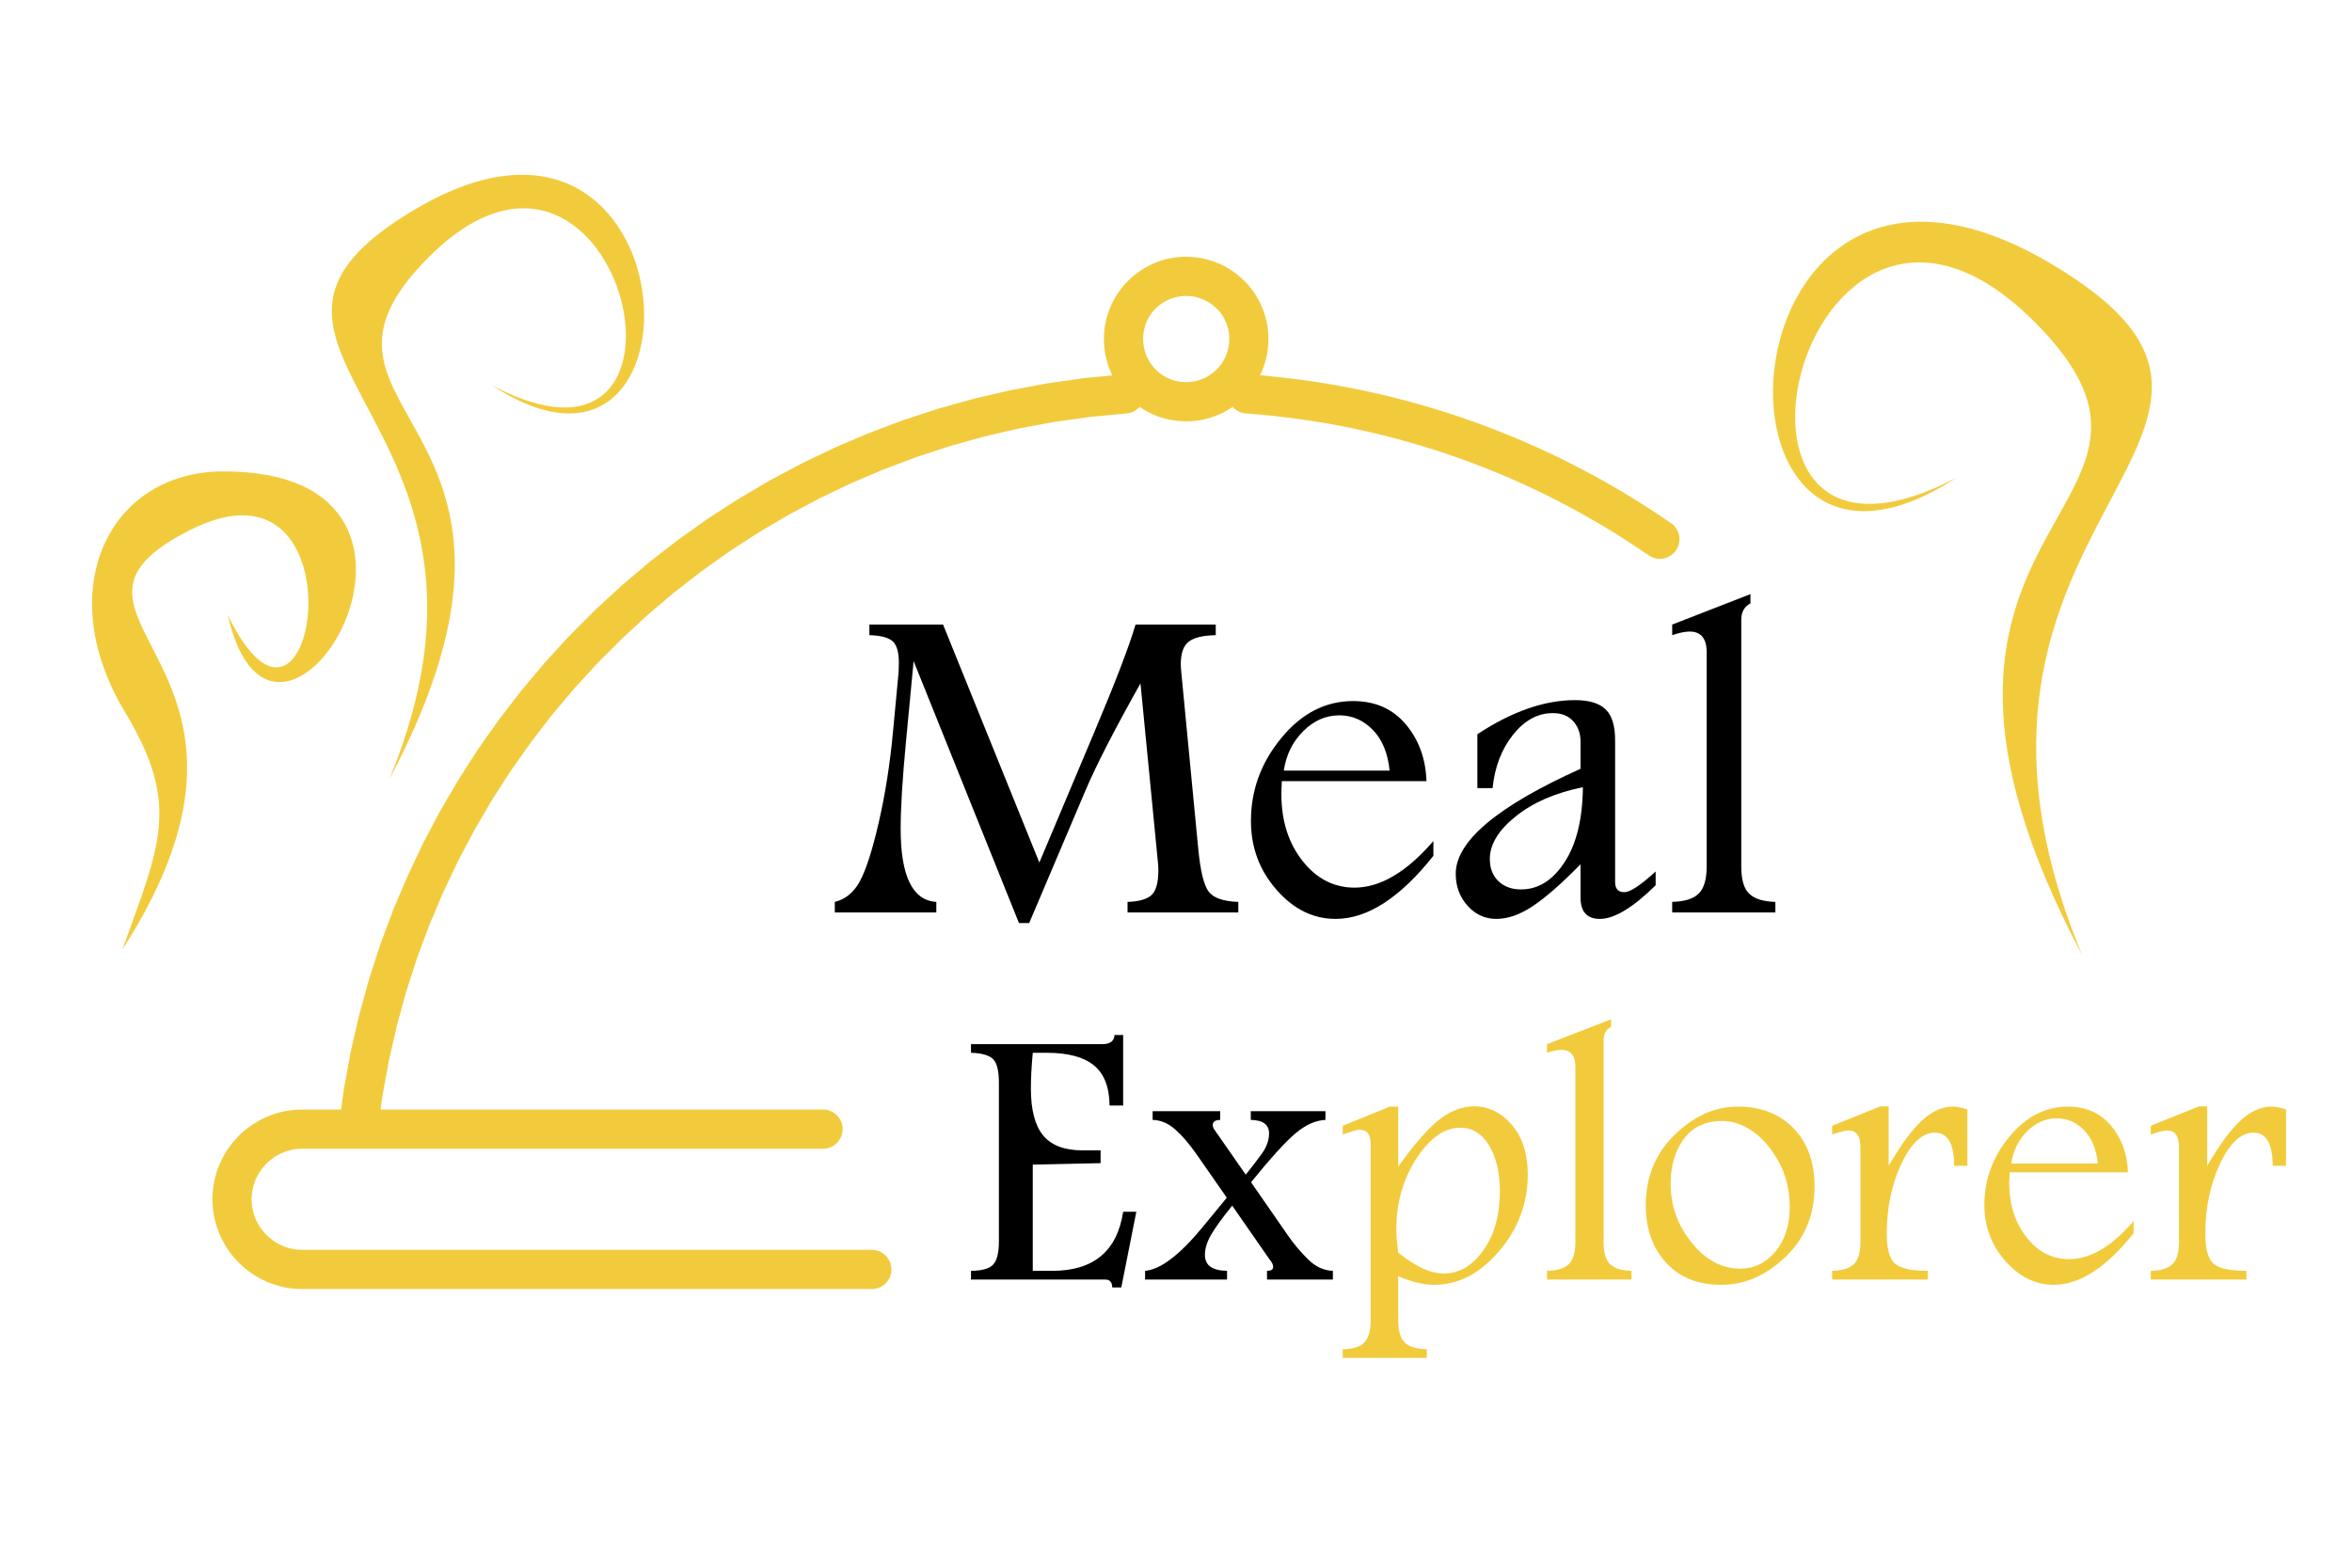 <svg xmlns="http://www.w3.org/2000/svg" width="300" height="200" shape-rendering="geometricPrecision" text-rendering="geometricPrecision" image-rendering="optimizeQuality" fill-rule="evenodd" clip-rule="evenodd"><g fill="#F2CB3D"><path fill-rule="nonzero" d="M48.16 144.33a2.482 2.482 0 01-2.76 2.2 2.486 2.486 0 01-2.2-2.77l4.96.57zm95.14-96.57l.36 4.99-4.64.44-4.57.64-4.52.84-4.44 1.03-4.36 1.22-4.29 1.41-4.2 1.58-4.11 1.75-4.02 1.93-3.92 2.09-3.82 2.25-3.72 2.41-3.6 2.56-3.49 2.71-3.36 2.85-3.24 2.99-3.12 3.12-2.98 3.25-2.84 3.37-2.69 3.5-2.55 3.61-2.4 3.72-2.24 3.83-2.08 3.92-1.91 4.03-1.75 4.12-1.57 4.21-1.39 4.29-1.2 4.37-1.02 4.45-.83 4.51-.63 4.58-4.96-.57.66-4.8.86-4.73 1.07-4.66 1.27-4.59 1.45-4.5 1.65-4.41 1.83-4.32 2-4.22 2.18-4.12 2.35-4.01 2.51-3.9 2.68-3.78 2.82-3.66 2.98-3.54 3.12-3.41 3.26-3.27 3.4-3.13 3.52-2.99 3.66-2.83 3.77-2.69 3.9-2.52 4-2.36 4.11-2.19 4.22-2.02 4.31-1.84 4.4-1.66 4.5-1.47 4.58-1.28 4.65-1.08 4.73-.88 4.8-.68 4.86-.46zm0 0c1.38-.1 2.58.94 2.68 2.31.1 1.38-.94 2.58-2.32 2.68l-.36-4.99zm15.63 4.99c-1.37-.1-2.41-1.3-2.31-2.68.1-1.37 1.3-2.41 2.68-2.31l-.37 4.99zm54.21 13.99l-2.84 4.11-1.4-.94-1.41-.93-1.43-.91-1.44-.88-1.46-.85-1.47-.84-1.49-.81-1.5-.79-1.51-.76-1.53-.74-1.55-.72-1.56-.69-1.57-.66-1.58-.64-1.6-.62-1.61-.59-1.62-.56-1.63-.54-1.65-.51-1.66-.48-1.66-.46-1.68-.43-1.69-.4-1.71-.38-1.71-.35-1.72-.32-1.73-.28-1.74-.27-1.75-.23-1.76-.2-1.77-.18-1.78-.14.37-4.99 1.86.15 1.85.19 1.85.21 1.83.24 1.83.28 1.81.3 1.81.34 1.79.36 1.78.39 1.78.42 1.76.46 1.74.47 1.74.51 1.73.54 1.71.56 1.7.59 1.69.62 1.67.65 1.67.67 1.64.7 1.64.72 1.61.75 1.61.77 1.59.81 1.57.82 1.56.85 1.55.88 1.52.9 1.51.92 1.5.95 1.48.97 1.46.99zm0 0c1.13.79 1.42 2.35.63 3.48a2.49 2.49 0 01-3.47.63l2.84-4.11zM111.2 159.45a2.5 2.5 0 010 5v-5zm-72.65 0h72.65v5H38.55v-5zM27.09 153h5l.01.33.03.33.04.32.05.31.08.31.08.31.11.3.11.29.13.28.15.28.15.27.17.27.18.25.2.24.2.24.22.22.22.22.24.2.25.2.25.18.26.17.27.15.28.14.28.13.3.12.3.1.3.09.31.07.32.06.31.04.33.02.33.01v5l-.59-.01-.58-.05-.57-.07-.56-.1-.55-.13-.55-.16-.53-.18-.52-.2-.51-.23-.49-.26-.48-.27-.46-.3-.45-.32-.43-.34-.42-.36-.4-.38-.37-.39-.37-.42-.34-.43-.32-.45-.29-.46-.28-.48-.26-.5-.23-.5-.2-.52-.19-.54-.15-.54-.13-.55-.1-.57-.08-.57-.04-.58-.02-.59zm0 0a2.5 2.5 0 015 0h-5zm11.46-11.45v5l-.34.01-.32.02-.32.04-.32.06-.31.07-.3.09-.3.1-.29.12-.29.13-.28.14-.27.15-.26.17-.25.19-.25.19-.23.2-.23.22-.21.22-.21.24-.19.24-.18.25-.17.27-.16.27-.14.27-.13.29-.11.29-.11.3-.08.3-.07.32-.06.31-.04.32-.03.33-.01.33h-5l.02-.58.04-.59.08-.57.1-.56.13-.55.15-.55.18-.53.21-.52.23-.51.25-.49.28-.48.3-.47.32-.45.34-.43.36-.41.37-.4.4-.38.42-.36.43-.34.45-.32.46-.29.48-.28.5-.26.5-.22.52-.21.54-.18.54-.16.55-.13.57-.1.57-.07.58-.05.59-.01zm0 0a2.5 2.5 0 010 5v-5zm66.43 5H38.55v-5h66.43v5zm0-5a2.5 2.5 0 010 5v-5z"/><path d="M151.3 32.76c5.79 0 10.49 4.7 10.49 10.49 0 5.8-4.7 10.5-10.49 10.5-5.8 0-10.49-4.7-10.49-10.5 0-5.79 4.69-10.49 10.49-10.49zm3.88 6.61a5.471 5.471 0 00-3.88-1.61c-1.53 0-2.9.61-3.88 1.59-.01.01-.02.01-.02.02-.99.98-1.59 2.36-1.59 3.88s.61 2.9 1.61 3.89l-.01.01s0 .01.01.01a5.46 5.46 0 003.88 1.59c1.52 0 2.89-.62 3.88-1.61 1-.99 1.61-2.37 1.61-3.89 0-1.43-.53-2.72-1.4-3.69-.07-.06-.14-.12-.21-.19z"/></g><path fill-rule="nonzero" d="M142.16 132.05h1.1v8.99h-1.73c-.03-2.37-.7-4.08-2.02-5.14-1.31-1.06-3.31-1.59-6-1.59h-1.78c-.16 1.72-.24 3.25-.24 4.6 0 2.68.52 4.67 1.56 5.94 1.04 1.27 2.72 1.91 5.03 1.91h2.3v1.63l-8.65.19v13.55h2.49c5.26 0 8.27-2.51 9.04-7.54h1.68l-1.92 9.66h-1.15c-.02-.67-.31-1.01-.89-1.01h-17.13v-1.11c1.4-.01 2.35-.28 2.83-.8s.73-1.5.73-2.94v-20.34c0-1.53-.28-2.54-.81-3-.54-.46-1.45-.7-2.75-.74v-1.1h16.72c1.03 0 1.55-.39 1.59-1.16zm4.86 9.71h8.62v1.11c-.63.01-.95.23-.95.65 0 .21.06.4.19.57l4.01 5.77c.75-.92 1.43-1.81 2.05-2.66.62-.87.93-1.73.93-2.6 0-1.13-.77-1.7-2.33-1.73v-1.11h9.52v1.11c-1.26.06-2.53.63-3.81 1.71-1.28 1.07-3.18 3.16-5.68 6.25l4.74 6.83c.78 1.12 1.64 2.13 2.57 3.04.93.91 1.98 1.39 3.13 1.43v1.11h-8.4v-1.11c.52 0 .78-.16.78-.49 0-.29-.14-.6-.41-.91l-4.81-6.92c-1.27 1.57-2.17 2.81-2.69 3.71-.53.91-.79 1.77-.79 2.59 0 1.32.94 1.99 2.82 2.02v1.11h-10.45v-1.11c1.96-.17 4.39-2.01 7.28-5.51l3.14-3.82-3.9-5.6c-.93-1.33-1.85-2.38-2.72-3.14-.87-.77-1.83-1.16-2.84-1.19v-1.11z"/><path fill="#F2CB3D" fill-rule="nonzero" d="M178.34 162.8v5.58c0 1.39.28 2.36.85 2.91.56.54 1.49.82 2.8.84v1.1h-10.72v-1.1c1.32-.02 2.23-.31 2.77-.88.53-.57.79-1.52.79-2.87v-22.44c0-1.21-.46-1.81-1.38-1.81-.33 0-1.05.2-2.18.61v-1.11l6.02-2.45h1.05v7.64c2.22-3.06 4.03-5.1 5.43-6.13 1.39-1.03 2.81-1.55 4.23-1.55 1.87 0 3.49.79 4.84 2.37 1.35 1.58 2.03 3.69 2.03 6.31 0 3.68-1.23 6.96-3.67 9.81-2.45 2.86-5.2 4.28-8.24 4.28-.71 0-1.44-.09-2.22-.28-.78-.19-1.58-.46-2.4-.83zm.01-2.99c1.09.89 2.13 1.55 3.09 2 .97.44 1.87.66 2.71.66 1.97 0 3.65-.98 5.05-2.96 1.41-1.98 2.11-4.49 2.11-7.54 0-2.38-.46-4.32-1.37-5.83-.91-1.51-2.14-2.27-3.68-2.27-2.03 0-3.89 1.32-5.6 3.94-1.71 2.64-2.56 5.65-2.56 9.06 0 .73.09 1.71.25 2.94zM205.5 131c-.64.33-.96.89-.96 1.71v25.72c0 1.4.28 2.35.85 2.87.57.53 1.47.8 2.71.83v1.11h-10.77v-1.11c1.29-.03 2.21-.31 2.77-.85s.84-1.49.84-2.85V136.1c0-1.44-.6-2.16-1.78-2.16-.5 0-1.11.12-1.83.37v-1.1l8.17-3.17v.96zm16.17 10.18c2.96 0 5.33.93 7.11 2.78 1.78 1.84 2.67 4.31 2.67 7.38 0 3.65-1.24 6.66-3.72 9.02-2.47 2.37-5.19 3.55-8.17 3.55-2.98 0-5.33-.94-7.05-2.82-1.72-1.88-2.59-4.32-2.59-7.33 0-3.6 1.23-6.59 3.68-8.98 2.45-2.39 5.14-3.6 8.07-3.6zm-1.98 1.83c-2.14 0-3.77.76-4.9 2.27-1.13 1.53-1.7 3.42-1.7 5.71 0 2.81.89 5.32 2.68 7.54 1.78 2.21 3.85 3.32 6.22 3.32 1.76 0 3.25-.73 4.46-2.18 1.22-1.46 1.83-3.36 1.83-5.71 0-2.17-.49-4.12-1.46-5.85-.98-1.73-2.09-3.01-3.35-3.84-1.25-.84-2.51-1.26-3.78-1.26zm14 .62l6.18-2.49h1.03v7.59c1.61-2.74 3.04-4.69 4.31-5.83 1.26-1.15 2.55-1.72 3.88-1.72.52 0 1.13.12 1.85.36v7.19h-1.68c-.02-2.82-.83-4.23-2.45-4.23-1.59 0-3.03 1.31-4.28 3.95-1.25 2.63-1.87 5.62-1.87 8.95 0 1.96.36 3.25 1.09 3.85.72.59 2.1.88 4.15.88v1.11h-12.21v-1.11c1.28-.03 2.21-.31 2.77-.84s.84-1.48.84-2.86v-12.1c0-1.41-.51-2.11-1.53-2.11-.42 0-1.11.18-2.08.52v-1.11zm38.45 13.7c-3.48 4.39-6.88 6.58-10.19 6.58-2.33 0-4.38-1.01-6.16-3.03-1.79-2.02-2.68-4.42-2.68-7.19 0-3.21 1.06-6.09 3.17-8.65 2.12-2.57 4.62-3.86 7.48-3.86 2.32 0 4.14.81 5.51 2.44 1.36 1.62 2.07 3.59 2.15 5.93h-15.09c-.03.6-.05 1.05-.05 1.34 0 2.78.74 5.1 2.21 6.96 1.46 1.87 3.27 2.79 5.43 2.79 2.69 0 5.43-1.61 8.22-4.85v1.54zm-4.56-8.89c-.19-1.83-.77-3.24-1.76-4.25-.98-1.01-2.14-1.52-3.48-1.52-1.4 0-2.66.55-3.77 1.65-1.1 1.08-1.78 2.46-2.03 4.12h11.04zm6.75-4.81l6.17-2.49h1.03v7.59c1.61-2.74 3.05-4.69 4.31-5.83 1.27-1.15 2.56-1.72 3.89-1.72.51 0 1.13.12 1.85.36v7.19h-1.69c-.01-2.82-.83-4.23-2.45-4.23-1.59 0-3.02 1.31-4.27 3.95-1.25 2.63-1.88 5.62-1.88 8.95 0 1.96.36 3.25 1.09 3.85.72.59 2.11.88 4.15.88v1.11h-12.2v-1.11c1.28-.03 2.2-.31 2.76-.84.56-.53.84-1.48.84-2.86v-12.1c0-1.41-.5-2.11-1.52-2.11-.43 0-1.12.18-2.08.52v-1.11z"/><path d="M142.16 132.05h1.1v8.99h-1.73c-.03-2.37-.7-4.08-2.02-5.14-1.31-1.06-3.31-1.59-6-1.59h-1.78c-.16 1.72-.24 3.25-.24 4.6 0 2.68.52 4.67 1.56 5.94 1.04 1.27 2.72 1.91 5.03 1.91h2.3v1.63l-8.65.19v13.55h2.49c5.26 0 8.27-2.51 9.04-7.54h1.68l-1.92 9.66h-1.15c-.02-.67-.31-1.01-.89-1.01h-17.13v-1.11c1.4-.01 2.35-.28 2.83-.8s.73-1.5.73-2.94v-20.34c0-1.53-.28-2.54-.81-3-.54-.46-1.45-.7-2.75-.74v-1.1h16.72c1.03 0 1.55-.39 1.59-1.16zm1.1.01h-1.1c-.02.38-.16.67-.42.86-.27.19-.66.29-1.17.29h-16.72v1.1c.65.02 1.2.09 1.65.21.47.12.83.3 1.1.53.26.23.47.6.6 1.1.14.5.21 1.14.21 1.9v20.34c0 .72-.06 1.32-.19 1.81-.11.5-.3.88-.54 1.13-.24.26-.6.46-1.07.59-.47.14-1.06.21-1.76.21v1.11h17.13c.29 0 .51.08.65.25.15.17.23.42.24.76h1.15l1.92-9.66h-1.68c-.77 5.03-3.78 7.54-9.04 7.54h-2.49v-13.55l8.65-.19v-1.63h-2.3c-1.16 0-2.16-.16-2.99-.48-.84-.31-1.52-.79-2.04-1.43-.52-.63-.91-1.45-1.17-2.44-.26-.99-.39-2.16-.39-3.5 0-.68.02-1.4.06-2.16.04-.77.1-1.58.18-2.44h1.78c1.34 0 2.52.13 3.52.4 1 .26 1.83.66 2.48 1.19.66.53 1.16 1.22 1.49 2.08.34.85.52 1.88.53 3.06h1.73v-8.98zm3.76 9.7h8.62v1.11c-.63.01-.95.23-.95.65 0 .21.06.4.19.57l4.01 5.77c.75-.92 1.43-1.81 2.05-2.66.62-.87.93-1.73.93-2.6 0-1.13-.77-1.7-2.33-1.73v-1.11h9.52v1.11c-1.26.06-2.53.63-3.81 1.71-1.28 1.07-3.18 3.16-5.68 6.25l4.74 6.83c.78 1.12 1.64 2.13 2.57 3.04.93.91 1.98 1.39 3.13 1.43v1.11h-8.4v-1.11c.52 0 .78-.16.78-.49 0-.29-.14-.6-.41-.91l-4.81-6.92c-1.27 1.57-2.17 2.81-2.69 3.71-.53.91-.79 1.77-.79 2.59 0 1.32.94 1.99 2.82 2.02v1.11h-10.45v-1.11c1.96-.17 4.39-2.01 7.28-5.51l3.14-3.82-3.9-5.6c-.93-1.33-1.85-2.38-2.72-3.14-.87-.77-1.83-1.16-2.84-1.19v-1.11zm8.61 0h-8.61v1.1c.51.02 1.01.13 1.48.33s.93.49 1.36.87c.44.38.89.84 1.34 1.36.46.52.92 1.12 1.38 1.78l3.9 5.6v.01l-3.14 3.81c-1.45 1.75-2.78 3.09-3.99 4-1.21.92-2.31 1.43-3.28 1.51v1.11h10.44v-1.11c-.94-.01-1.65-.19-2.12-.53-.47-.33-.7-.83-.7-1.49 0-.41.06-.83.2-1.26.13-.43.33-.87.59-1.33.26-.46.62-1 1.07-1.62.45-.61.99-1.31 1.62-2.1l4.82 6.93c.13.16.23.31.3.46.06.15.1.3.1.45 0 .16-.07.29-.2.37-.13.08-.32.12-.58.12v1.11h8.4v-1.11c-.58-.02-1.13-.15-1.65-.39a5.32 5.32 0 01-1.48-1.04c-.47-.45-.91-.94-1.34-1.44-.43-.51-.84-1.04-1.23-1.6l-4.74-6.82v-.01c1.25-1.54 2.35-2.84 3.3-3.88.95-1.04 1.74-1.84 2.38-2.37.64-.54 1.28-.95 1.91-1.24.64-.28 1.27-.44 1.89-.48v-1.1h-9.51v1.1c.78.02 1.36.17 1.75.46.38.29.58.72.58 1.28 0 .44-.08.87-.24 1.31-.15.43-.38.86-.69 1.29-.31.43-.64.87-.98 1.31-.34.44-.7.89-1.07 1.35h-.01l-4-5.77a.89.89 0 01-.19-.57c0-.21.08-.37.24-.48.15-.11.39-.17.7-.18v-1.1z"/><path fill="#F2CB3D" d="M178.34 162.8v5.58c0 1.39.28 2.36.85 2.91.56.54 1.49.82 2.8.84v1.1h-10.72v-1.1c1.32-.02 2.23-.31 2.77-.88.53-.57.79-1.52.79-2.87v-22.44c0-1.21-.46-1.81-1.38-1.81-.33 0-1.05.2-2.18.61v-1.11l6.02-2.45h1.05v7.64c2.22-3.06 4.03-5.1 5.43-6.13 1.39-1.03 2.81-1.55 4.23-1.55 1.87 0 3.49.79 4.84 2.37 1.35 1.58 2.03 3.69 2.03 6.31 0 3.68-1.23 6.96-3.67 9.81-2.45 2.86-5.2 4.28-8.24 4.28-.71 0-1.44-.09-2.22-.28-.78-.19-1.58-.46-2.4-.83zm.01-2.99c1.09.89 2.13 1.55 3.09 2 .97.44 1.87.66 2.71.66 1.97 0 3.65-.98 5.05-2.96 1.41-1.98 2.11-4.49 2.11-7.54 0-2.38-.46-4.32-1.37-5.83-.91-1.51-2.14-2.27-3.68-2.27-2.03 0-3.89 1.32-5.6 3.94-1.71 2.64-2.56 5.65-2.56 9.06 0 .73.09 1.71.25 2.94zm-.01 8.57v-5.58c.41.18.82.34 1.22.48a11.205 11.205 0 002.32.56c.36.05.73.07 1.08.07 1.52 0 2.97-.36 4.34-1.07 1.37-.71 2.67-1.78 3.9-3.21 1.22-1.43 2.14-2.96 2.75-4.6.61-1.63.92-3.37.92-5.21 0-1.31-.17-2.5-.51-3.55-.34-1.05-.84-1.97-1.52-2.75-.68-.8-1.42-1.39-2.23-1.79a5.91 5.91 0 00-2.61-.59c-.71 0-1.42.13-2.13.39-.7.26-1.41.65-2.1 1.16-.7.52-1.51 1.29-2.41 2.31-.91 1.02-1.91 2.3-3.02 3.82v-7.63h-1.05l-6.01 2.45v1.1c.55-.2 1.01-.36 1.37-.46.37-.1.64-.15.8-.15.46 0 .81.15 1.04.45.23.3.34.76.34 1.36v22.44c0 .67-.07 1.25-.2 1.72-.13.48-.33.87-.59 1.15-.27.28-.63.5-1.09.65-.46.14-1.02.22-1.67.23v1.1h10.71v-1.1c-.65-.01-1.21-.08-1.68-.22s-.84-.35-1.12-.62c-.29-.27-.5-.65-.64-1.14-.14-.48-.21-1.07-.21-1.77zm1.6-7.41c-.51-.33-1.05-.72-1.59-1.16-.08-.61-.15-1.17-.19-1.66-.04-.48-.06-.91-.06-1.28 0-1.7.21-3.31.64-4.82.43-1.51 1.07-2.92 1.92-4.24 1.7-2.62 3.57-3.94 5.6-3.94.77 0 1.47.19 2.08.57.61.38 1.15.95 1.6 1.7.46.75.8 1.62 1.03 2.59.23.97.34 2.05.34 3.24 0 1.53-.17 2.92-.53 4.17-.35 1.26-.87 2.38-1.57 3.37-.7.99-1.48 1.73-2.32 2.22-.84.49-1.75.74-2.74.74-.42 0-.85-.06-1.3-.17-.45-.11-.92-.27-1.41-.49-.48-.23-.99-.5-1.5-.84zM205.5 131c-.64.33-.96.89-.96 1.71v25.72c0 1.4.28 2.35.85 2.87.57.53 1.47.8 2.71.83v1.11h-10.77v-1.11c1.29-.03 2.21-.31 2.77-.85s.84-1.49.84-2.85V136.1c0-1.44-.6-2.16-1.78-2.16-.5 0-1.11.12-1.83.37v-1.1l8.17-3.17v.96zm-.72.67c.16-.28.4-.51.72-.67v-.96l-8.16 3.17v1.1c.35-.12.69-.22.99-.28.3-.06.58-.09.83-.09.59 0 1.04.18 1.33.54.3.36.45.9.45 1.62v22.33c0 .68-.07 1.26-.21 1.73-.14.48-.35.85-.63 1.12-.28.27-.65.48-1.11.62-.46.14-1.01.22-1.65.23v1.11h10.76v-1.11c-.62-.01-1.16-.09-1.61-.23-.45-.13-.82-.33-1.1-.6-.28-.26-.5-.63-.64-1.1-.14-.48-.21-1.07-.21-1.77v-25.72c0-.41.08-.76.24-1.04zm16.89 9.51c2.96 0 5.33.93 7.11 2.78 1.78 1.84 2.67 4.31 2.67 7.38 0 3.65-1.24 6.66-3.72 9.02-2.47 2.37-5.19 3.55-8.17 3.55-2.98 0-5.33-.94-7.05-2.82-1.72-1.88-2.59-4.32-2.59-7.33 0-3.6 1.23-6.59 3.68-8.98 2.45-2.39 5.14-3.6 8.07-3.6zm-1.98 1.83c-2.14 0-3.77.76-4.9 2.27-1.13 1.53-1.7 3.42-1.7 5.71 0 2.81.89 5.32 2.68 7.54 1.78 2.21 3.85 3.32 6.22 3.32 1.76 0 3.25-.73 4.46-2.18 1.22-1.46 1.83-3.36 1.83-5.71 0-2.17-.49-4.12-1.46-5.85-.98-1.73-2.09-3.01-3.35-3.84-1.25-.84-2.51-1.26-3.78-1.26zm5.98-1.13c-1.18-.46-2.52-.69-4-.69-1.46 0-2.87.3-4.21.9-1.35.59-2.63 1.49-3.86 2.69-1.22 1.2-2.14 2.54-2.76 4.04-.61 1.49-.92 3.14-.92 4.94 0 1.5.22 2.87.65 4.09.43 1.22 1.08 2.3 1.94 3.24.86.94 1.88 1.65 3.05 2.12 1.18.47 2.51.7 4 .7 1.49 0 2.91-.3 4.27-.89 1.37-.59 2.67-1.48 3.9-2.66 1.24-1.18 2.17-2.52 2.79-4.03.62-1.5.93-3.17.93-4.99 0-1.54-.22-2.92-.67-4.15a8.917 8.917 0 00-2-3.23 8.558 8.558 0 00-3.11-2.08zm-8.81 1.7c.82-.38 1.76-.57 2.83-.57.63 0 1.27.1 1.9.31.63.21 1.26.53 1.88.95.63.41 1.23.94 1.78 1.58.56.64 1.08 1.4 1.57 2.26.49.87.85 1.79 1.09 2.76.25.97.37 2.01.37 3.09 0 1.18-.15 2.24-.46 3.19-.3.95-.76 1.79-1.37 2.52-.6.72-1.28 1.27-2.02 1.63-.75.36-1.56.55-2.44.55-1.18 0-2.29-.28-3.33-.83-1.04-.55-2-1.39-2.89-2.49-.89-1.11-1.56-2.29-2.01-3.55a12.02 12.02 0 01-.67-3.99c0-1.14.15-2.19.43-3.14.28-.95.71-1.81 1.27-2.57.56-.75 1.26-1.32 2.07-1.7zm32.23-2.4c.52 0 1.13.12 1.85.36v7.19h-1.68c-.02-2.82-.83-4.23-2.45-4.23-1.59 0-3.03 1.31-4.28 3.95-1.25 2.63-1.87 5.62-1.87 8.95 0 1.96.36 3.25 1.09 3.85.72.59 2.1.88 4.15.88v1.11h-12.21v-1.11c1.28-.03 2.21-.31 2.77-.84s.84-1.48.84-2.86v-12.1c0-1.41-.51-2.11-1.53-2.11-.42 0-1.11.18-2.08.52v-1.11l6.18-2.49h1.03v7.59c1.61-2.74 3.04-4.69 4.31-5.83 1.26-1.15 2.55-1.72 3.88-1.72zm-9.22-.04l-6.18 2.5v1.1c.49-.17.9-.3 1.25-.39.34-.09.62-.13.83-.13.51 0 .9.18 1.15.53.25.35.38.88.38 1.58v12.1c0 .69-.07 1.28-.21 1.75-.14.48-.35.85-.63 1.11-.28.27-.65.47-1.12.61-.45.14-1.01.22-1.65.23v1.11h12.21v-1.11c-1.03 0-1.88-.07-2.57-.22s-1.22-.37-1.58-.66c-.37-.3-.64-.77-.82-1.41-.18-.64-.27-1.46-.27-2.44 0-1.66.16-3.25.47-4.74.31-1.49.78-2.9 1.4-4.21.63-1.32 1.3-2.31 2.01-2.96.71-.66 1.47-.99 2.27-.99.81 0 1.42.35 1.83 1.06.4.7.61 1.76.62 3.17h1.68v-7.19c-.36-.12-.69-.21-1-.26-.31-.06-.59-.09-.85-.09-.66 0-1.32.14-1.96.42-.65.29-1.29.72-1.92 1.29-.63.57-1.31 1.35-2.03 2.32-.71.97-1.47 2.14-2.28 3.51v-7.59h-1.03zm32.27 16.19c-3.48 4.39-6.88 6.58-10.19 6.58-2.33 0-4.38-1.01-6.16-3.03-1.79-2.02-2.68-4.42-2.68-7.19 0-3.21 1.06-6.09 3.17-8.65 2.12-2.57 4.62-3.86 7.48-3.86 2.32 0 4.14.81 5.51 2.44 1.36 1.62 2.07 3.59 2.15 5.93h-15.09c0 .09-.01.18-.01.27l.01-.27v-.01h15.09c-.04-1.16-.24-2.24-.6-3.23-.35-.98-.87-1.88-1.56-2.69-.68-.81-1.47-1.42-2.39-1.83-.91-.4-1.95-.6-3.11-.6-1.43 0-2.77.32-4.02.96-1.25.64-2.4 1.6-3.46 2.89-2.11 2.56-3.17 5.44-3.17 8.65 0 1.39.23 2.68.67 3.88.45 1.19 1.12 2.3 2.01 3.31.89 1.01 1.85 1.77 2.87 2.27 1.02.51 2.12.76 3.29.76 1.65 0 3.33-.55 5.03-1.64 1.7-1.1 3.42-2.75 5.16-4.94v-1.54c-1.4 1.62-2.78 2.83-4.15 3.64-1.37.81-2.73 1.22-4.07 1.22-1.08 0-2.07-.24-2.98-.7-.9-.47-1.72-1.17-2.45-2.1a9.757 9.757 0 01-1.66-3.14c-.36-1.15-.55-2.43-.55-3.82v-.07.07c0 2.78.74 5.1 2.21 6.96 1.46 1.87 3.27 2.79 5.43 2.79 2.69 0 5.43-1.61 8.22-4.85v1.54zm-15.83-7.26c-.01.14-.01.28-.02.4v-.13l.02-.27zm11.27-1.63c-.19-1.83-.77-3.24-1.76-4.25-.98-1.01-2.14-1.52-3.48-1.52-1.4 0-2.66.55-3.77 1.65-1.1 1.08-1.78 2.46-2.03 4.12h11.04zm-1.76-4.25c.99 1 1.57 2.42 1.76 4.25h-11.04c.12-.83.36-1.59.69-2.27.34-.69.79-1.31 1.34-1.86.55-.54 1.15-.95 1.77-1.23.63-.27 1.3-.41 2-.41.67 0 1.29.13 1.87.38.58.25 1.12.63 1.61 1.14zm23.91-3.01c.51 0 1.13.12 1.85.36v7.19h-1.69c-.01-2.82-.83-4.23-2.45-4.23-1.59 0-3.02 1.31-4.27 3.95-1.25 2.63-1.88 5.62-1.88 8.95 0 1.96.36 3.25 1.09 3.85.72.59 2.11.88 4.15.88v1.11h-12.2v-1.11c1.28-.03 2.2-.31 2.76-.84.56-.53.84-1.48.84-2.86v-12.1c0-1.41-.5-2.11-1.52-2.11-.43 0-1.12.18-2.08.52v-1.11l6.17-2.49h1.03v7.59c1.61-2.74 3.05-4.69 4.31-5.83 1.27-1.15 2.56-1.72 3.89-1.72zm-9.23-.04l-6.17 2.5v1.1c.48-.17.9-.3 1.24-.39.35-.09.63-.13.84-.13.51 0 .89.18 1.14.53.25.35.38.88.38 1.58v12.1c0 .69-.07 1.28-.21 1.75-.14.48-.35.85-.63 1.11-.28.27-.65.47-1.11.61-.46.14-1.01.22-1.65.23v1.11h12.2v-1.11c-1.02 0-1.88-.07-2.57-.22s-1.22-.37-1.58-.66c-.36-.3-.64-.77-.81-1.41-.19-.64-.28-1.46-.28-2.44 0-1.66.16-3.25.47-4.74.31-1.49.78-2.9 1.41-4.21.62-1.32 1.29-2.31 2-2.96.71-.66 1.48-.99 2.27-.99.81 0 1.42.35 1.83 1.06.41.7.62 1.76.63 3.17h1.68v-7.19c-.36-.12-.7-.21-1.01-.26-.3-.06-.59-.09-.84-.09-.67 0-1.32.14-1.97.42-.64.29-1.28.72-1.92 1.29-.63.57-1.31 1.35-2.02 2.32-.72.97-1.48 2.14-2.29 3.51v-7.59h-1.03z"/><path fill-rule="nonzero" d="M110.89 79.68h9.4l12.28 30.36 7.02-16.66c2.65-6.28 4.41-10.85 5.25-13.7h10.23v1.35c-1.66.04-2.82.32-3.47.85-.66.52-.99 1.47-.99 2.86 0 .19.01.41.03.65l2.2 22.92c.27 2.83.72 4.64 1.33 5.45.63.81 1.88 1.24 3.78 1.3v1.35h-14.13v-1.35c1.44-.04 2.45-.33 3.05-.86.58-.54.88-1.59.88-3.15 0-.31-.01-.63-.05-.99l-2.23-22.88c-3.29 5.86-5.64 10.43-7.03 13.7l-7.17 16.88h-1.3l-13.44-33.43-.98 10.34c-.44 4.66-.67 8.35-.67 11.06 0 6.05 1.52 9.15 4.55 9.33v1.35h-12.95v-1.35c1.33-.31 2.39-1.17 3.17-2.58.78-1.41 1.6-3.92 2.43-7.53.83-3.61 1.44-7.47 1.82-11.57l.72-7.64c.02-.37.03-.77.03-1.19 0-1.36-.27-2.28-.8-2.75-.54-.47-1.53-.73-2.96-.77v-1.35zm71.94 29.5c-4.26 5.37-8.42 8.05-12.47 8.05-2.85 0-5.36-1.23-7.53-3.71-2.18-2.47-3.27-5.4-3.27-8.79 0-3.92 1.29-7.45 3.88-10.58 2.58-3.15 5.64-4.71 9.14-4.71 2.83 0 5.07.99 6.73 2.97 1.67 1.98 2.54 4.4 2.64 7.25H163.5c-.04.75-.06 1.29-.06 1.65 0 3.4.9 6.24 2.69 8.51 1.79 2.28 4.01 3.42 6.64 3.42 3.29 0 6.64-1.98 10.06-5.94v1.88zm-5.58-10.87c-.23-2.23-.94-3.97-2.15-5.2-1.2-1.23-2.62-1.85-4.26-1.85-1.71 0-3.25.66-4.6 2.01-1.35 1.33-2.19 3.01-2.49 5.04h13.5zm11.19-4.64c4.41-2.9 8.56-4.35 12.45-4.35 1.82 0 3.13.4 3.94 1.21.81.8 1.2 2.16 1.18 4.07v17.93c0 .86.39 1.29 1.17 1.29.75 0 2.09-.88 4-2.64v1.76c-2.91 2.86-5.28 4.29-7.11 4.29-1.65 0-2.47-.91-2.47-2.74v-4.23c-2.39 2.44-4.41 4.21-6.06 5.32-1.65 1.1-3.21 1.65-4.68 1.65-1.43 0-2.66-.56-3.66-1.67-1.01-1.12-1.52-2.48-1.52-4.09 0-4.14 5.31-8.61 15.92-13.39v-3.46c0-1.06-.31-1.93-.94-2.62-.63-.69-1.5-1.03-2.61-1.03-1.88 0-3.57.91-5.04 2.74-1.47 1.83-2.35 4.11-2.63 6.83h-1.94v-6.87zm13.46 6.76c-3.53.72-6.39 1.96-8.58 3.73-2.2 1.76-3.29 3.57-3.29 5.42 0 1.18.36 2.13 1.09 2.83.74.71 1.7 1.06 2.88 1.06 2.2 0 4.05-1.15 5.57-3.48 1.51-2.31 2.29-5.5 2.33-9.56zm21.37-23.45c-.78.4-1.17 1.1-1.17 2.1v31.45c0 1.71.34 2.87 1.04 3.51.69.65 1.79.98 3.31 1.02v1.35h-13.16v-1.35c1.56-.04 2.69-.38 3.37-1.05.69-.66 1.03-1.81 1.03-3.48V83.22c0-1.76-.72-2.65-2.17-2.65-.61 0-1.35.16-2.23.46v-1.35l9.98-3.88v1.18z"/><path d="M110.89 79.68h9.4l12.28 30.36-12.28-30.36h-9.4v1.35c.71.02 1.32.1 1.82.22.49.13.88.31 1.14.55.53.47.8 1.39.8 2.75 0-1.36-.27-2.28-.8-2.75-.54-.47-1.53-.73-2.96-.77v-1.35zm21.68 30.36l7.02-16.66c2.65-6.28 4.41-10.85 5.25-13.7h10.23v1.35c-1.66.04-2.82.32-3.47.85-.66.52-.99 1.47-.99 2.86v.05-.05c0-.7.08-1.28.24-1.76.17-.47.42-.85.75-1.1.32-.27.78-.47 1.36-.61.58-.14 1.28-.22 2.11-.24v-1.35h-10.23c-.42 1.43-1.07 3.28-1.95 5.57-.87 2.28-1.97 4.99-3.3 8.13l-7.02 16.66zm18.04-25.03c0 .03.01.05.01.08l-.01-.04v-.04zm.02.29c0 .03 0 .06.01.09l2.2 22.92c.27 2.83.72 4.64 1.33 5.45.63.81 1.88 1.24 3.78 1.3v1.35h-14.13v-1.35c1.44-.04 2.45-.33 3.05-.86.58-.54.88-1.59.88-3.15v-.07.07c0 .78-.08 1.43-.22 1.96-.15.52-.37.92-.66 1.19-.3.27-.7.47-1.21.62-.51.14-1.12.22-1.84.24v1.35h14.13v-1.35c-.95-.03-1.74-.15-2.36-.37-.64-.21-1.11-.52-1.42-.92-.31-.41-.58-1.07-.8-1.99-.22-.9-.4-2.06-.53-3.47l-2.2-22.92-.01-.09zm-2.89 25.34c-.01-.19-.02-.38-.04-.58l-2.23-22.88 2.23 22.88c.02.18.03.35.04.51v.07zm-2.27-23.46c-3.29 5.86-5.64 10.43-7.03 13.7l-7.17 16.88h-1.3l-13.44-33.43 13.44 33.43h1.29l7.18-16.88c.7-1.64 1.63-3.6 2.8-5.88s2.58-4.89 4.22-7.82h.01zm-28.94-2.85l-.98 10.34c-.44 4.66-.67 8.35-.67 11.06 0 6.05 1.52 9.15 4.55 9.33v1.35h-12.95v-1.35c1.33-.31 2.39-1.17 3.17-2.58.78-1.41 1.6-3.92 2.43-7.53.83-3.61 1.44-7.47 1.82-11.57l.72-7.64v-.12.12l-.72 7.64c-.38 4.1-.99 7.96-1.82 11.57-.41 1.8-.83 3.33-1.23 4.58-.4 1.26-.81 2.25-1.2 2.95-.39.71-.85 1.28-1.38 1.71-.53.43-1.13.72-1.79.87v1.35h12.95v-1.35c-3.03-.18-4.55-3.28-4.55-9.33 0-1.35.06-2.95.17-4.8.11-1.84.27-3.93.49-6.26l.98-10.34h.01zm-1.9.97c.01-.1.01-.2.01-.3v.16l-.01.14zm68.2 23.88c-4.26 5.37-8.42 8.05-12.47 8.05-2.85 0-5.36-1.23-7.53-3.71-2.18-2.47-3.27-5.4-3.27-8.79 0-3.92 1.29-7.45 3.88-10.58 2.58-3.15 5.64-4.71 9.14-4.71 2.83 0 5.07.99 6.73 2.97 1.67 1.98 2.54 4.4 2.64 7.25H163.5c-.01.07-.01.13-.01.19v-.19h18.46c-.05-1.42-.3-2.74-.73-3.95-.44-1.2-1.08-2.31-1.91-3.29-.83-1-1.81-1.74-2.93-2.24-1.11-.49-2.38-.74-3.8-.74-1.75 0-3.39.39-4.92 1.18-1.52.78-2.93 1.96-4.22 3.53-1.29 1.56-2.27 3.23-2.91 4.99-.65 1.76-.97 3.63-.97 5.59 0 1.7.27 3.28.82 4.74.54 1.47 1.36 2.81 2.45 4.05 1.09 1.24 2.26 2.17 3.51 2.78 1.26.62 2.6.93 4.02.93 2.03 0 4.08-.67 6.16-2.01 2.07-1.34 4.18-3.36 6.31-6.04v-1.87c-1.71 1.97-3.4 3.46-5.08 4.44-1.67.99-3.33 1.49-4.98 1.49-1.32 0-2.53-.29-3.64-.86-1.1-.57-2.11-1.42-3-2.56-.9-1.13-1.57-2.42-2.02-3.84-.45-1.41-.67-2.97-.67-4.67 0-.18 0-.41.01-.68l.01-.09c-.02.32-.02.57-.02.77 0 3.4.9 6.24 2.69 8.51 1.79 2.28 4.01 3.42 6.64 3.42 3.29 0 6.64-1.98 10.06-5.94v1.88zm-5.58-10.87c-.23-2.23-.94-3.97-2.15-5.2-1.2-1.23-2.62-1.85-4.26-1.85-1.71 0-3.25.66-4.6 2.01-1.35 1.33-2.19 3.01-2.49 5.04h13.5zm-.71-2.97c.36.86.6 1.85.71 2.97h-13.5c.15-1.01.44-1.94.85-2.78.41-.84.96-1.6 1.64-2.26.67-.67 1.39-1.18 2.16-1.51.77-.33 1.58-.5 2.44-.5.82 0 1.58.15 2.29.46.71.31 1.37.77 1.97 1.39.6.61 1.08 1.36 1.44 2.23zm11.9-1.67c4.41-2.9 8.56-4.35 12.45-4.35 1.82 0 3.13.4 3.94 1.21.81.8 1.2 2.16 1.18 4.07v17.93c0 .86.39 1.29 1.17 1.29.75 0 2.09-.88 4-2.64v1.76c-2.91 2.86-5.28 4.29-7.11 4.29-1.65 0-2.47-.91-2.47-2.74v-4.23 4.23c0 .91.21 1.6.62 2.06.41.45 1.03.68 1.85.68.92 0 1.97-.36 3.15-1.07 1.18-.71 2.51-1.79 3.96-3.22v-1.76c-.95.88-1.76 1.54-2.43 1.98-.67.44-1.2.66-1.57.66-.39 0-.69-.1-.88-.32-.19-.21-.29-.54-.29-.97V94.6c.01-.96-.09-1.78-.28-2.45-.2-.68-.5-1.22-.9-1.62-.81-.81-2.12-1.21-3.94-1.21-1.95 0-3.96.37-6.03 1.09-2.08.72-4.22 1.81-6.42 3.26v6.87h1.94c.14-1.36.43-2.61.87-3.75a11.53 11.53 0 011.76-3.08c.73-.91 1.52-1.6 2.36-2.06.84-.46 1.74-.69 2.68-.69.56 0 1.05.09 1.48.26.44.18.82.44 1.13.78.32.34.55.73.71 1.17.15.44.23.92.23 1.45v3.46c-5.3 2.39-9.29 4.71-11.94 6.94-2.65 2.23-3.98 4.38-3.98 6.45 0 .81.13 1.55.38 2.23.25.68.63 1.3 1.14 1.86.5.55 1.06.97 1.67 1.25.61.28 1.27.42 1.99.42.74 0 1.5-.14 2.28-.41.78-.28 1.58-.69 2.4-1.24.83-.56 1.75-1.28 2.75-2.16 1.01-.89 2.12-1.94 3.31-3.16-2.39 2.44-4.41 4.21-6.06 5.32-1.65 1.1-3.21 1.65-4.68 1.65-1.43 0-2.66-.56-3.66-1.67-1.01-1.12-1.52-2.48-1.52-4.09 0-4.14 5.31-8.61 15.92-13.39v-3.46c0-1.06-.31-1.93-.94-2.62-.63-.69-1.5-1.03-2.61-1.03-1.88 0-3.57.91-5.04 2.74-1.47 1.83-2.35 4.11-2.63 6.83h-1.94v-6.87zm13.46 6.76c-3.53.72-6.39 1.96-8.58 3.73-2.2 1.76-3.29 3.57-3.29 5.42 0 1.18.36 2.13 1.09 2.83.74.71 1.7 1.06 2.88 1.06 2.2 0 4.05-1.15 5.57-3.48 1.51-2.31 2.29-5.5 2.33-9.56zm-8.58 3.73c2.19-1.77 5.05-3.01 8.58-3.73-.02 2.03-.23 3.84-.61 5.44-.39 1.59-.97 2.97-1.72 4.13-.76 1.16-1.61 2.03-2.53 2.6-.93.58-1.94.87-3.04.87-.59 0-1.13-.09-1.61-.26-.48-.18-.9-.45-1.27-.8-.36-.34-.64-.76-.82-1.23-.18-.47-.27-1.01-.27-1.6 0-.92.27-1.84.82-2.75.55-.9 1.37-1.79 2.47-2.67zm29.95-27.18c-.78.4-1.17 1.1-1.17 2.1v31.45c0 1.71.34 2.87 1.04 3.51.69.65 1.79.98 3.31 1.02v1.35h-13.16v-1.35c1.56-.04 2.69-.38 3.37-1.05.69-.66 1.03-1.81 1.03-3.48V83.22c0-1.76-.72-2.65-2.17-2.65-.61 0-1.35.16-2.23.46v-1.35l9.98-3.88v1.18zm-.88.82c.2-.34.49-.62.88-.82v-1.17l-9.98 3.87v1.35c.44-.15.84-.26 1.22-.34.37-.08.71-.12 1.01-.12.72 0 1.27.22 1.63.66.36.44.54 1.11.54 1.99v27.31c0 .84-.08 1.54-.25 2.12-.17.58-.43 1.04-.77 1.36-.35.33-.8.59-1.36.76-.57.17-1.24.27-2.02.29v1.35h13.16v-1.35c-.76-.02-1.42-.11-1.96-.28-.56-.17-1.01-.42-1.35-.74-.35-.32-.61-.77-.78-1.35-.17-.59-.26-1.3-.26-2.16V79.08c0-.5.1-.93.29-1.28z"/><path fill="#F2CB3D" d="M62.83 49.2c30.08 15.85 15.95-42.38-9.14-15.36-17.95 19.31 20.25 19.85-4.05 65.61 19.25-46.3-27.15-54.84 3.43-72.82C88.49 5.8 91.35 67.86 62.83 49.2z"/><path fill="#F2CB3D" d="M29.06 78.48c11.22 23.12 17.77-22.29-4.82-10.86-22.21 11.24 15.11 16.64-8.63 53.52 4.81-13.41 7.48-18.43.32-30.32-9.37-15.55-2.07-30.65 12.53-30.68 34.43-.08 6.72 45.26.6 18.34zM249.6 60.91c-36.49 19.23-19.35-51.39 11.08-18.63 21.77 23.42-24.56 24.07 4.91 79.58-23.34-56.16 32.93-66.52-4.16-88.32-42.96-25.26-46.43 50-11.83 27.37z"/></svg>